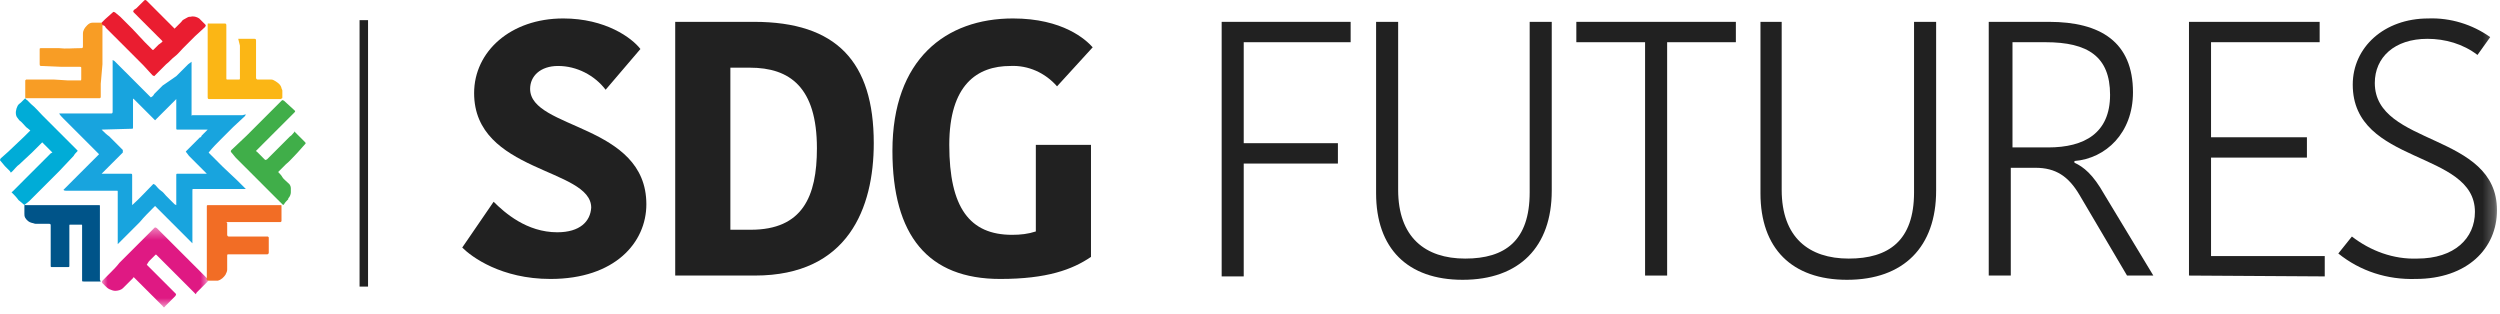 <?xml version="1.0" encoding="UTF-8"?>
<svg width="215px" height="27px" viewBox="0 0 215 27" version="1.1" xmlns="http://www.w3.org/2000/svg" xmlns:xlink="http://www.w3.org/1999/xlink">
    <!-- Generator: Sketch 51.3 (57544) - http://www.bohemiancoding.com/sketch -->
    <title>Group 40</title>
    <desc>Created with Sketch.</desc>
    <defs>
        <polygon id="path-1" points="7.2972973e-05 0.42 9.158 0.42 9.158 7.297 7.2972973e-05 7.297"></polygon>
        <polygon id="path-3" points="0 26.434 214.741 26.434 214.741 0 0 0"></polygon>
    </defs>
    <g id="SDG-Futures-Register" stroke="none" stroke-width="1" fill="none" fill-rule="evenodd">
        <g id="Home-:-All-SDG" transform="translate(-35, -27)">
            <g id="Group-8" transform="translate(35, 0)">
                <g id="Group-40" transform="translate(0, 27)">
                    <path d="M10.855,11.001 L10.782,11.074 L10.855,11.001 Z M8.739,11.146 L8.811,11.219 C8.957,11.365 9.176,11.584 9.395,11.73 L10.344,12.679 L10.563,12.898 L10.563,13.117 L10.271,13.409 L9.687,13.992 L8.811,14.868 L8.739,14.941 L11.22,14.941 C11.366,14.941 11.366,14.941 11.366,15.161 L11.366,17.495 L11.366,17.641 C12.022,17.057 12.606,16.401 13.19,15.817 L13.336,15.89 C13.482,16.036 13.628,16.255 13.847,16.401 C14.066,16.546 14.139,16.692 14.284,16.838 C14.43,16.985 14.722,17.276 15.014,17.568 L15.16,17.641 L15.16,17.495 L15.16,15.087 C15.16,14.941 15.16,14.941 15.306,14.941 L15.379,14.941 L15.452,14.941 L15.598,14.941 L17.714,14.941 L17.787,14.941 L17.714,14.868 L17.349,14.503 L16.255,13.409 L16.036,13.117 C15.963,13.044 15.963,13.044 16.036,12.971 L16.109,12.898 L16.766,12.241 L16.911,12.095 L17.203,11.803 L17.276,11.803 L17.349,11.657 L17.568,11.438 L17.86,11.146 L17.714,11.146 L15.306,11.146 C15.16,11.146 15.16,11.146 15.16,11.001 L15.16,10.052 L15.16,8.665 L15.16,8.519 L13.336,10.344 L13.263,10.271 L12.825,9.833 L11.876,8.884 L11.511,8.519 C11.511,8.519 11.439,8.446 11.439,8.519 L11.439,9.322 L11.439,10.928 C11.439,11.074 11.439,11.074 11.293,11.074 L8.739,11.146 Z M21.144,9.833 L21.071,9.979 L20.049,10.928 L19.028,11.949 C18.663,12.314 18.298,12.679 18.006,13.044 C17.933,13.117 17.933,13.117 18.006,13.19 L18.882,14.066 C18.955,14.138 19.101,14.284 19.174,14.357 L20.414,15.526 L21.071,16.182 L21.144,16.255 L20.998,16.255 L16.62,16.255 C16.547,16.255 16.547,16.255 16.547,16.401 L16.547,17.35 L16.547,19.904 L16.547,20.779 L16.547,20.925 L16.474,20.852 L16.109,20.487 L15.233,19.611 C14.941,19.319 14.649,19.028 14.357,18.736 C14.066,18.445 13.847,18.225 13.628,18.006 L13.336,17.715 L13.117,17.933 C12.752,18.298 12.387,18.663 12.022,19.101 L10.417,20.706 C10.344,20.779 10.271,20.852 10.198,20.925 L10.125,20.999 L10.125,20.852 L10.125,18.882 L10.125,16.474 C10.125,16.401 10.125,16.401 10.052,16.401 L5.674,16.401 C5.601,16.401 5.528,16.401 5.455,16.328 C5.601,16.182 5.747,16.036 5.893,15.89 C6.039,15.744 6.184,15.598 6.33,15.452 L6.768,15.014 L7.206,14.576 C7.352,14.431 7.498,14.284 7.644,14.138 L8.082,13.701 L8.52,13.263 C8.374,13.117 8.228,12.971 8.082,12.825 C7.936,12.679 7.79,12.533 7.644,12.387 L7.206,11.949 C7.06,11.803 6.914,11.657 6.768,11.511 L6.33,11.074 L5.893,10.636 C5.747,10.49 5.601,10.344 5.455,10.198 C5.309,10.052 5.163,9.906 5.09,9.76 L5.236,9.76 L6.111,9.76 L8.374,9.76 L8.884,9.76 L9.249,9.76 L9.541,9.76 C9.614,9.76 9.687,9.76 9.687,9.614 L9.687,7.79 L9.687,5.819 L9.687,5.309 L9.687,5.163 C9.76,5.163 9.76,5.236 9.833,5.236 L10.782,6.184 L11.293,6.695 C11.584,6.987 11.876,7.279 12.168,7.571 L12.898,8.301 L12.971,8.374 C13.117,8.301 13.19,8.228 13.263,8.082 L13.993,7.352 L15.16,6.549 L15.598,6.111 L16.182,5.528 L16.474,5.309 L16.474,5.528 L16.474,7.06 L16.474,7.863 L16.474,8.374 L16.474,9.249 L16.474,9.833 C16.474,10.052 16.474,9.906 16.547,9.906 L20.852,9.906 L21.144,9.833 Z" id="Fill-1" fill="#18A4DE"></path>
                    <path d="M8.665,24.209 L8.52,24.209 L7.206,24.209 C7.06,24.209 7.06,24.209 7.06,24.063 L7.06,21.509 L7.06,19.611 L7.06,19.392 C7.06,19.319 7.06,19.319 6.987,19.319 L6.038,19.319 C5.965,19.319 5.965,19.319 5.965,19.392 L5.965,19.83 L5.965,21.144 L5.965,22.749 L5.965,22.895 C5.965,22.968 5.892,22.968 5.892,22.968 L5.82,22.968 L5.09,22.968 L4.506,22.968 C4.36,22.968 4.36,22.968 4.36,22.823 L4.36,22.165 L4.36,21.363 L4.36,20.269 L4.36,19.392 C4.36,19.319 4.36,19.246 4.214,19.246 L3.338,19.246 L3.047,19.246 C2.974,19.246 2.828,19.174 2.755,19.174 C2.463,19.101 2.317,18.955 2.171,18.736 C2.098,18.59 2.098,18.517 2.098,18.371 L2.098,17.787 C2.098,17.568 2.098,17.641 2.244,17.641 L6.038,17.641 L7.571,17.641 L8.52,17.641 C8.592,17.641 8.592,17.641 8.592,17.715 L8.592,18.59 L8.592,20.925 L8.592,23.041 L8.592,24.063 L8.665,24.209 Z" id="Fill-3" fill="#005489"></path>
                    <g id="Group-7" transform="translate(8.757, 19.137)">
                        <mask id="mask-2" fill="white">
                            <use xlink:href="#path-1"></use>
                        </mask>
                        <g id="Clip-6"></g>
                        <path d="M8.082,6.166 L7.644,5.728 L5.528,3.612 C5.309,3.393 5.017,3.101 4.798,2.882 L4.725,2.809 C4.652,2.736 4.652,2.736 4.579,2.809 L4.141,3.247 C4.068,3.321 3.995,3.393 3.922,3.539 C3.849,3.686 3.849,3.612 3.922,3.686 L4.652,4.415 C5.09,4.853 5.455,5.217 5.893,5.655 L6.33,6.093 C6.403,6.166 6.403,6.166 6.33,6.312 L6.039,6.605 L5.455,7.188 C5.382,7.334 5.309,7.334 5.236,7.188 L4.141,6.093 L3.193,5.145 C3.047,4.999 2.974,4.926 2.828,4.78 C2.682,4.634 2.755,4.707 2.682,4.78 L1.952,5.51 L1.806,5.655 C1.66,5.801 1.368,5.875 1.149,5.875 C1.003,5.875 0.785,5.801 0.639,5.728 C0.493,5.655 0.347,5.51 0.274,5.436 L0.055,5.217 C-0.018,5.145 -0.018,5.071 0.055,4.999 L0.712,4.342 C1.003,4.051 1.295,3.758 1.514,3.466 L2.755,2.226 L3.558,1.423 L4.287,0.693 L4.506,0.474 C4.579,0.402 4.579,0.402 4.725,0.474 L5.017,0.767 L5.601,1.35 L7.06,2.809 L8.155,3.904 L9.103,4.853 C9.176,4.926 9.176,4.926 9.103,5.071 L8.52,5.655 L8.155,6.02 L8.082,6.166 Z" id="Fill-5" fill="#DF1983" mask="url(#mask-2)"></path>
                    </g>
                    <path d="M4.506,13.117 L3.631,12.241 L3.485,12.387 L2.755,13.117 L1.66,14.139 C1.441,14.285 1.295,14.503 1.076,14.722 C0.858,14.941 0.931,14.795 0.858,14.722 C0.785,14.649 0.566,14.43 0.42,14.285 L0.055,13.847 C-0.018,13.774 -0.018,13.774 0.055,13.628 L0.712,13.044 L2.098,11.73 L2.536,11.293 L2.609,11.22 L2.244,10.928 C2.025,10.709 1.879,10.49 1.66,10.344 C1.587,10.271 1.514,10.125 1.441,10.052 C1.295,9.76 1.368,9.395 1.514,9.103 C1.587,8.958 1.733,8.885 1.806,8.812 L2.171,8.447 C2.244,8.52 2.244,8.593 2.317,8.593 C2.463,8.739 2.609,8.885 2.682,8.958 C3.047,9.249 3.339,9.614 3.631,9.906 L4.871,11.147 L5.601,11.876 C5.82,12.095 5.966,12.241 6.112,12.387 C6.258,12.533 6.404,12.679 6.549,12.825 L6.622,12.898 C6.695,12.971 6.695,12.971 6.622,13.044 C6.549,13.117 6.404,13.263 6.331,13.409 L5.09,14.722 C4.725,15.087 4.36,15.452 3.995,15.817 L2.536,17.276 L2.171,17.568 C2.098,17.641 2.098,17.641 2.025,17.568 L1.587,17.203 C1.441,16.985 1.222,16.766 1.076,16.62 C0.931,16.474 1.004,16.547 1.076,16.474 L1.733,15.817 C1.952,15.598 2.171,15.379 2.39,15.16 L3.047,14.503 L3.558,13.993 L4.36,13.19 L4.506,13.117 Z" id="Fill-8" fill="#00ACD7"></path>
                    <path d="M19.538,19.174 L19.538,19.539 L19.538,20.195 C19.538,20.195 19.538,20.342 19.684,20.342 L23.041,20.342 L23.114,20.414 L23.114,21.289 L23.114,21.728 C23.114,21.728 23.114,21.873 22.968,21.873 L20.487,21.873 L19.684,21.873 C19.538,21.873 19.538,21.873 19.538,22.019 L19.538,22.384 L19.538,23.187 C19.538,23.333 19.465,23.479 19.392,23.625 C19.246,23.843 19.028,24.062 18.736,24.136 L18.663,24.136 L17.933,24.136 C17.86,24.136 17.86,24.136 17.787,24.062 C17.714,23.99 17.787,23.917 17.787,23.843 L17.787,21.436 L17.787,20.269 L17.787,18.517 L17.787,17.787 C17.787,17.641 17.787,17.641 17.933,17.641 L23.333,17.641 L24.063,17.641 L24.136,17.641 C24.209,17.641 24.209,17.641 24.209,17.714 L24.209,18.225 L24.209,18.882 L24.209,19.028 L24.136,19.1 L19.611,19.1 L19.465,19.1" id="Fill-10" fill="#F26D25"></path>
                    <path d="M8.665,7.206 L8.665,8.228 L8.665,8.374 L8.592,8.447 L8.52,8.447 L7.863,8.447 L6.622,8.447 L5.09,8.447 L2.317,8.447 C2.171,8.447 2.171,8.447 2.171,8.301 L2.171,6.914 L2.244,6.841 L2.536,6.841 L2.974,6.841 L3.995,6.841 L4.652,6.841 L5.82,6.914 L6.257,6.914 L6.914,6.914 C6.987,6.914 6.987,6.914 6.987,6.768 L6.987,5.893 C6.987,5.747 6.987,5.747 6.841,5.747 L5.309,5.747 L3.63,5.674 L3.557,5.674 C3.484,5.674 3.411,5.674 3.411,5.528 L3.411,4.725 L3.411,4.287 C3.411,4.141 3.411,4.141 3.557,4.141 L4.506,4.141 L5.09,4.141 C5.674,4.214 6.257,4.141 6.914,4.141 L6.987,4.141 C7.06,4.141 7.133,4.141 7.133,3.995 L7.133,3.557 L7.133,2.901 C7.133,2.609 7.279,2.39 7.498,2.171 C7.644,2.025 7.79,1.952 7.936,1.952 L8.009,1.952 L8.665,1.952 C8.811,1.952 8.811,1.952 8.811,2.098 L8.811,3.703 L8.811,5.528 L8.665,7.206 Z" id="Fill-12" fill="#F89D25"></path>
                    <path d="M25.304,11.293 L25.376,11.366 L26.179,12.168 C26.325,12.314 26.325,12.314 26.179,12.46 L25.595,13.117 C25.231,13.482 24.939,13.847 24.574,14.139 L23.99,14.722 C23.917,14.795 23.917,14.795 23.99,14.868 C24.063,14.941 24.209,15.087 24.282,15.233 C24.355,15.379 24.647,15.598 24.866,15.817 C24.939,15.89 25.012,16.036 25.012,16.182 L25.012,16.255 L25.012,16.547 C25.012,16.693 24.939,16.912 24.793,17.058 L24.793,17.13 C24.647,17.276 24.501,17.422 24.428,17.568 C24.355,17.641 24.355,17.641 24.282,17.568 C24.063,17.349 23.844,17.13 23.625,16.912 L23.114,16.401 L22.166,15.452 L21.509,14.795 L20.779,14.066 L20.268,13.555 L19.904,13.117 C19.831,13.044 19.831,12.971 19.904,12.898 L21.217,11.658 L22.385,10.49 L23.333,9.541 C23.625,9.249 23.917,8.958 24.209,8.666 C24.282,8.593 24.282,8.593 24.428,8.666 L25.304,9.468 L25.376,9.541 L25.376,9.614 L25.304,9.687 L23.917,11.074 L22.604,12.387 C22.458,12.533 22.239,12.752 22.093,12.898 C21.947,13.044 22.02,12.971 22.093,13.044 L22.749,13.701 C22.822,13.774 22.822,13.774 22.968,13.701 L23.844,12.825 L24.939,11.73 C25.085,11.658 25.158,11.512 25.304,11.366 L25.304,11.293 Z" id="Fill-14" fill="#40AE49"></path>
                    <path d="M20.487,3.339 L20.56,3.339 L21.874,3.339 C21.947,3.339 22.02,3.339 22.02,3.485 L22.02,3.995 L22.02,6.258 L22.02,6.695 C22.02,6.695 22.02,6.841 22.166,6.841 L22.968,6.841 L23.333,6.841 C23.479,6.841 23.552,6.914 23.698,6.987 C23.917,7.133 24.136,7.279 24.209,7.571 C24.209,7.644 24.282,7.717 24.282,7.79 L24.282,8.301 L24.282,8.374 C24.282,8.447 24.282,8.447 24.136,8.52 L18.006,8.52 C17.933,8.52 17.86,8.52 17.86,8.374 L17.86,7.279 L17.86,6.622 L17.86,3.995 L17.86,2.682 L17.86,2.171 C17.86,1.952 17.86,2.025 18.006,2.025 L19.32,2.025 C19.393,2.025 19.466,2.025 19.466,2.171 L19.466,2.609 L19.466,4.798 L19.466,6.549 L19.466,6.695 C19.466,6.841 19.466,6.841 19.612,6.841 L20.487,6.841 C20.633,6.841 20.633,6.841 20.633,6.695 L20.633,5.528 L20.633,3.922 L20.487,3.339 Z" id="Fill-16" fill="#FBB615"></path>
                    <path d="M15.014,2.463 L15.598,1.879 C15.671,1.733 15.817,1.66 15.963,1.587 C16.109,1.514 16.182,1.441 16.328,1.441 L16.401,1.441 C16.62,1.368 16.912,1.441 17.13,1.587 C17.203,1.66 17.276,1.733 17.349,1.806 L17.641,2.098 C17.714,2.171 17.714,2.171 17.641,2.317 L16.766,3.12 L15.744,4.141 C15.525,4.36 15.306,4.652 15.014,4.871 C14.722,5.09 14.576,5.309 14.285,5.528 L13.628,6.184 L13.263,6.549 L13.117,6.476 L12.314,5.601 L11.658,4.944 L10.198,3.484 L9.322,2.609 C9.249,2.536 9.176,2.463 9.103,2.39 C9.03,2.244 8.958,2.171 8.812,2.171 L8.739,1.952 L9.03,1.66 L9.687,1.076 C9.76,1.003 9.76,1.003 9.906,1.076 L10.344,1.441 L11.366,2.463 L12.46,3.63 L13.117,4.287 L13.19,4.287 L13.628,3.849 L13.92,3.63 C13.993,3.557 13.993,3.557 13.92,3.484 L13.482,3.047 L12.168,1.733 L11.585,1.149 L11.512,1.076 C11.439,1.003 11.439,1.003 11.512,0.857 L11.73,0.711 L12.387,0.055 C12.46,-0.018 12.533,-0.018 12.606,0.055 C12.825,0.274 13.044,0.493 13.263,0.711 L14.066,1.514 L14.941,2.39 L15.014,2.463 Z" id="Fill-18" fill="#EA1D30"></path>
                    <polygon id="Fill-20" fill="#231F20" points="10.855 11.001 10.855 11.001 10.782 11.001"></polygon>
                    <path d="M31.287,1.733 L31.287,24.647" id="Fill-26" fill="#212121"></path>
                    <mask id="mask-4" fill="white">
                        <use xlink:href="#path-3"></use>
                    </mask>
                    <g id="Clip-29"></g>
                    <polygon id="Fill-28" fill="#212121" mask="url(#mask-4)" points="30.922 24.647 31.652 24.647 31.652 1.733 30.922 1.733"></polygon>
                    <path d="M50.844,17.86 C50.844,14.431 40.774,14.868 40.774,8.008 C40.774,4.434 43.912,1.587 48.436,1.587 C52.085,1.587 54.347,3.265 55.076,4.214 L52.085,7.717 C51.136,6.476 49.604,5.673 47.998,5.673 C46.466,5.673 45.59,6.549 45.59,7.644 C45.59,11.146 55.587,10.636 55.587,17.569 C55.587,20.852 52.887,23.99 47.341,23.99 C43.109,23.99 40.555,22.093 39.752,21.29 L42.452,17.35 C43.401,18.298 45.298,19.976 47.925,19.976 C49.895,19.976 50.771,19.028 50.844,17.86" id="Fill-30" fill="#212121" mask="url(#mask-4)"></path>
                    <path d="M62.812,19.758 L64.563,19.758 C69.014,19.758 70.255,16.912 70.255,12.752 C70.255,7.498 67.92,5.82 64.49,5.82 L62.812,5.82 L62.812,19.758 Z M58.068,1.879 L64.855,1.879 C71.933,1.879 75.144,5.309 75.144,12.314 C75.144,17.86 72.955,23.697 64.928,23.697 L58.068,23.697 L58.068,1.879 Z" id="Fill-31" fill="#212121" mask="url(#mask-4)"></path>
                    <path d="M93.971,4.068 L90.906,7.425 C89.884,6.258 88.425,5.601 86.892,5.674 C84.046,5.674 81.638,7.279 81.638,12.46 C81.638,17.86 83.39,20.195 87.038,20.195 C87.768,20.195 88.425,20.122 89.082,19.904 L89.082,12.46 L93.825,12.46 L93.825,22.093 C92.219,23.187 90.03,23.99 86.017,23.99 C79.814,23.99 76.749,20.268 76.749,12.971 C76.749,5.09 81.346,1.587 87.111,1.587 C91.417,1.587 93.387,3.412 93.971,4.068" id="Fill-32" fill="#212121" mask="url(#mask-4)"></path>
                    <polygon id="Fill-33" fill="#212121" mask="url(#mask-4)" points="105.063 23.698 105.063 1.879 116.155 1.879 116.155 3.63 106.96 3.63 106.96 12.314 115.06 12.314 115.06 14.066 106.96 14.066 106.96 23.771 105.063 23.771"></polygon>
                    <path d="M131.552,16.546 L131.552,1.879 L133.45,1.879 L133.45,16.401 C133.45,21.217 130.676,24.063 125.788,24.063 C121.045,24.063 118.344,21.363 118.344,16.62 L118.344,1.879 L120.241,1.879 L120.241,16.328 C120.241,20.414 122.576,22.238 126.006,22.238 C129.436,22.238 131.552,20.706 131.552,16.546" id="Fill-34" fill="#212121" mask="url(#mask-4)"></path>
                    <polygon id="Fill-35" fill="#212121" mask="url(#mask-4)" points="141.477 3.63 135.565 3.63 135.565 1.879 149.284 1.879 149.284 3.63 143.374 3.63 143.374 23.698 141.477 23.698"></polygon>
                    <path d="M164.608,16.546 L164.608,1.879 L166.507,1.879 L166.507,16.401 C166.507,21.217 163.734,24.063 158.844,24.063 C154.101,24.063 151.4,21.363 151.4,16.62 L151.4,1.879 L153.225,1.879 L153.225,16.328 C153.225,20.414 155.561,22.238 158.99,22.238 C162.419,22.238 164.608,20.706 164.608,16.546" id="Fill-36" fill="#212121" mask="url(#mask-4)"></path>
                    <path d="M173.074,12.679 L176.139,12.679 C179.276,12.679 181.466,11.439 181.466,8.155 C181.466,4.871 179.568,3.63 175.919,3.63 L173.074,3.63 L173.074,12.679 Z M176.212,1.879 C180.662,1.879 183.436,3.63 183.436,7.936 C183.436,11.439 181.101,13.628 178.401,13.847 L178.401,13.993 C179.203,14.357 180.006,15.014 180.955,16.693 L185.187,23.698 L182.925,23.698 L178.838,16.766 C177.89,15.16 176.795,14.43 175.044,14.43 L172.928,14.43 L172.928,23.698 L171.031,23.698 L171.031,1.879 L176.212,1.879 Z" id="Fill-37" fill="#212121" mask="url(#mask-4)"></path>
                    <polygon id="Fill-38" fill="#212121" mask="url(#mask-4)" points="188.252 23.698 188.252 1.879 199.49 1.879 199.49 3.63 190.149 3.63 190.149 11.803 198.395 11.803 198.395 13.555 190.149 13.555 190.149 22.019 199.928 22.019 199.928 23.771"></polygon>
                    <path d="M212.844,18.225 C212.844,12.898 202.336,14.211 202.336,7.279 C202.336,4.069 205.036,1.587 208.831,1.587 C210.728,1.515 212.625,2.098 214.158,3.192 L213.063,4.725 C211.822,3.776 210.29,3.339 208.757,3.339 C205.912,3.339 204.233,4.944 204.233,7.133 C204.233,12.606 214.741,11.366 214.741,18.079 C214.741,21.363 212.187,23.99 207.736,23.99 C205.328,24.063 202.993,23.333 201.095,21.8 L202.263,20.341 C203.868,21.582 205.838,22.312 207.882,22.238 C211.093,22.238 212.844,20.488 212.844,18.225" id="Fill-39" fill="#212121" mask="url(#mask-4)"></path>
                </g>
            </g>
        </g>
    </g>
</svg>